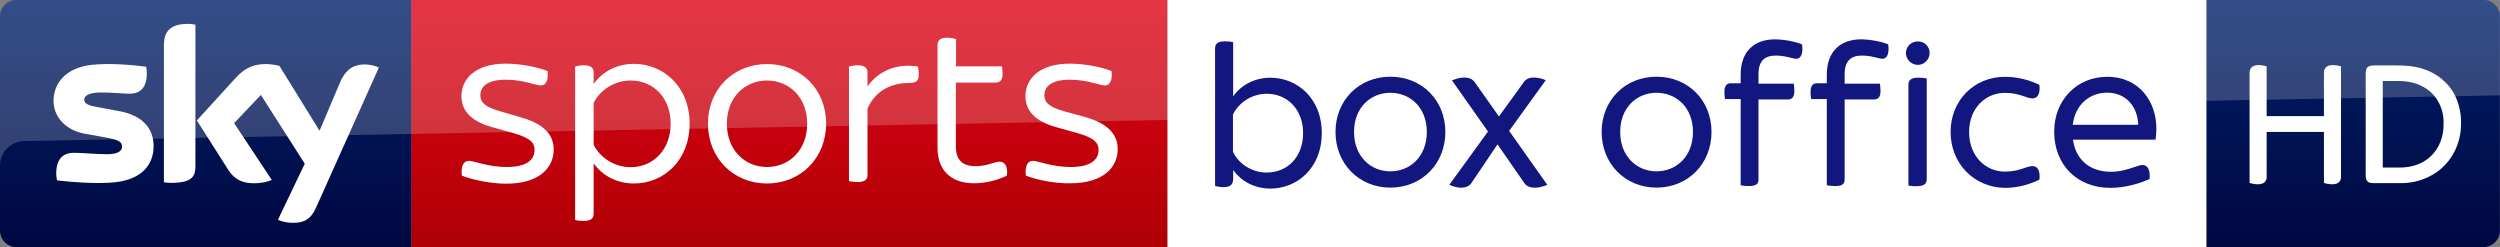 <?xml version="1.0" encoding="UTF-8" standalone="no"?>
<svg
   xmlns:dc="http://purl.org/dc/elements/1.1/"
   xmlns:cc="http://creativecommons.org/ns#"
   xmlns:rdf="http://www.w3.org/1999/02/22-rdf-syntax-ns#"
   xmlns:svg="http://www.w3.org/2000/svg"
   xmlns="http://www.w3.org/2000/svg"
   xmlns:sodipodi="http://sodipodi.sourceforge.net/DTD/sodipodi-0.dtd"
   xmlns:inkscape="http://www.inkscape.org/namespaces/inkscape"
   viewBox="0 0 1214.09 120"
   version="1.1"
   id="svg32"
   sodipodi:docname="Sky Sports Box Office HD.svg"
   width="1214.09"
   height="120"
   inkscape:version="0.92.0 r15299">
  <rect x="0" y="0" width="1214.09" height="120" fill="#808080" stroke="none"/>
  <defs
     id="defs36">
    <linearGradient
       y2="-27.096"
       x2="99.851"
       y1="138.674"
       x1="99.851"
       gradientUnits="userSpaceOnUse"
       id="b-4"
       gradientTransform="matrix(-1,0,0,1,1214.04,1e-5)">
      <stop
         id="stop19-3"
         stop-color="#00043b"
         offset="0" />
      <stop
         id="stop21-9"
         stop-color="#002672"
         offset="1" />
    </linearGradient>
    <linearGradient
       gradientTransform="rotate(180,-4107.903,-2290.35)"
       y2="-4553.606"
       x2="-8599.162"
       y1="-4719.377"
       x1="-8599.162"
       gradientUnits="userSpaceOnUse"
       id="a">
      <stop
         id="stop12"
         stop-color="#a80002"
         offset="0" />
      <stop
         id="stop14"
         stop-color="#ea021a"
         offset="1" />
    </linearGradient>
    <linearGradient
       y2="-27.096"
       x2="99.851"
       y1="138.674"
       x1="99.851"
       gradientUnits="userSpaceOnUse"
       id="b"
       gradientTransform="translate(0,9.333334e-6)">
      <stop
         id="stop19"
         stop-color="#00043b"
         offset="0" />
      <stop
         id="stop21"
         stop-color="#002672"
         offset="1" />
    </linearGradient>
  </defs>
  <sodipodi:namedview
     pagecolor="#ffffff"
     bordercolor="#666666"
     borderopacity="1"
     objecttolerance="10"
     gridtolerance="10"
     guidetolerance="10"
     inkscape:pageopacity="0"
     inkscape:pageshadow="2"
     inkscape:window-width="1920"
     inkscape:window-height="1017"
     id="namedview34"
     showgrid="false"
     fit-margin-top="0"
     fit-margin-left="0"
     fit-margin-right="0"
     fit-margin-bottom="0"
     inkscape:zoom="0.92628378"
     inkscape:cx="747.22043"
     inkscape:cy="196.72563"
     inkscape:window-x="-8"
     inkscape:window-y="-8"
     inkscape:window-maximized="1"
     inkscape:current-layer="svg32" />
  <path
     style="fill:url(#a)"
     inkscape:connector-curvature="0"
     id="path17"
     d="M 199.7,9.333334e-6 H 567 V 120 H 199.7 Z" />
  <path
     style="fill:url(#b)"
     inkscape:connector-curvature="0"
     id="path24"
     d="M 199.7,120 H 8 c -4.4,0 -8,-3.6 -8,-8 V 7.9 C 0,3.7 3.5,9.333334e-6 7.9,9.333334e-6 h 191.8 z" />
  <path
     style="fill:#ffffff"
     inkscape:connector-curvature="0"
     id="path26"
     d="m 135,106.7 c 1.3,0.7 3.9,1.5 7.3,1.5 5.7,0.1 8.8,-2.1 11.1,-7.2 L 184,32.8 c -1.3,-0.7 -4.1,-1.4 -6.3,-1.5 -3.9,-0.1 -9.2,0.7 -12.6,8.8 l -9.9,23.4 -19.5,-31.5 c -1.3,-0.4 -4.3,-0.9 -6.6,-0.9 -6.8,0 -10.7,2.5 -14.7,6.8 l -18.8,20.6 15.2,23.9 c 2.8,4.4 6.5,6.6 12.5,6.6 3.9,0 7.2,-0.9 8.7,-1.6 l -18.3,-27.6 13,-13.7 21.3,33.4 z M 94.9,80.9 c 0,5 -2,7.9 -11.8,7.9 -1.3,0 -2.4,-0.1 -3.5,-0.3 v -66.6 c 0,-5.1 1.7,-10.3 11.6,-10.3 1.2,0 2.5,0.1 3.7,0.4 z m -20.3,-10 c 0,9.4 -6.1,16.2 -18.6,17.6 -9,1 -22.1,-0.2 -28.3,-0.9 -0.2,-1 -0.4,-2.3 -0.4,-3.3 0,-8.2 4.4,-10.1 8.6,-10.1 4.3,0 11.1,0.7 16.2,0.7 5.6,0 7.2,-1.9 7.2,-3.7 0,-2.4 -2.2,-3.3 -6.6,-4.2 l -11.7,-2.1 c -9.8,-1.9 -15,-8.7 -15,-15.9 0,-8.8 6.2,-16.1 18.4,-17.5 9.2,-1 20.5,0.1 26.6,0.9 0.2,1.1 0.3,2.1 0.3,3.2 0,8.2 -4.3,9.9 -8.5,9.9 -3.2,0 -8.1,-0.6 -13.8,-0.6 -5.8,0 -8.1,1.6 -8.1,3.5 0,2 2.3,2.9 5.9,3.5 l 11.3,2.1 c 11.6,2.2 16.5,8.8 16.5,16.9 m 149.7,14.4 c -0.6,-4.7 0.9,-7.2 3.4,-7.2 2.7,0 9.2,3 18.4,3 9.8,0 13.5,-3.6 13.5,-8.2 0,-3.2 -1.4,-5.8 -10.4,-8.3 l -10,-2.8 c -10.7,-2.9 -15.1,-8.3 -15.1,-15.1 0,-8.2 6.5,-15.8 21.6,-15.8 6.8,0 15.2,1.6 20.2,3.6 0.6,4.6 -0.9,7 -3.2,7 -2.5,0 -8.6,-2.8 -17,-2.8 -9,0 -12.4,3.3 -12.4,7.6 0,2.8 1.3,5.4 9.5,7.7 l 10.2,3 c 11.3,3.2 15.9,8.5 15.9,15.6 0,8.8 -6.9,16.6 -23,16.6 -7.4,0 -16.3,-1.8 -21.6,-3.9 m 110.6,-25.3 c 0,18.1 -12.7,29.1 -27,29.1 -8.6,0 -15.5,-4 -19.6,-9.8 v 24.5 c 0,2.1 -1.2,3.5 -4.8,3.5 -1.6,0 -3.4,-0.2 -4.2,-0.5 V 32.3 c 0.8,-0.2 2.6,-0.6 4.2,-0.6 3.6,0 4.8,1.4 4.8,3.5 v 5.6 c 4.1,-5.8 11,-9.8 19.6,-9.8 14.3,0.1 27,11 27,29 m -9.2,0 c 0,-12.4 -8.3,-20.9 -19.4,-20.9 -7.7,0 -14.8,4.4 -18,10.9 v 20.3 c 3.2,6.4 10.3,10.9 18,10.9 11.1,-0.1 19.4,-8.6 19.4,-21.2 m 18.1,0 c 0,-16.6 12.3,-28.9 28.7,-28.9 16.5,0 28.7,12.4 28.7,28.9 0,16.7 -12.3,29.1 -28.7,29.1 -16.4,0 -28.7,-12.4 -28.7,-29.1 m 48.2,0 c 0,-12.8 -8.8,-20.9 -19.5,-20.9 -10.7,0 -19.5,8.1 -19.5,20.9 0,13 8.8,21.1 19.5,21.1 10.7,0 19.5,-8.1 19.5,-21.1 m 54.2,-23.9 c 0,3.4 -1.5,4.2 -4.8,4.2 -6.4,0 -15.5,2.1 -20.1,12.4 v 32.2 c 0,2.2 -1.2,3.5 -4.8,3.5 -1.6,0 -3.4,-0.2 -4.2,-0.5 v -55.6 c 0.8,-0.2 2.6,-0.6 4.2,-0.6 3.6,0 4.8,1.4 4.8,3.5 v 6.8 c 5.1,-7.4 14,-11.4 24.5,-9.7 0.1,0.7 0.4,2.4 0.4,3.8 m 52,49.2 c -0.6,-4.7 0.9,-7.2 3.4,-7.2 2.7,0 9.2,3 18.4,3 9.8,0 13.5,-3.6 13.5,-8.2 0,-3.2 -1.4,-5.8 -10.4,-8.3 l -10,-2.8 c -10.7,-2.9 -15.1,-8.3 -15.1,-15.1 0,-8.2 6.5,-15.8 21.6,-15.8 6.8,0 15.2,1.6 20.2,3.6 0.6,4.6 -0.9,7 -3.2,7 -2.4,0 -8.6,-2.8 -17,-2.8 -9,0 -12.4,3.3 -12.4,7.6 0,2.8 1.3,5.4 9.5,7.7 l 10.2,2.8 c 11.3,3.2 15.9,8.5 15.9,15.6 0,8.8 -6.9,16.6 -23,16.6 -7.3,0.2 -16.2,-1.6 -21.6,-3.7 m -9.2,0 c -4.8,2.3 -10.4,3.7 -16.1,3.7 -11,0 -17.6,-6.3 -17.6,-17.2 v -50 c 0,-2.1 1.2,-3.5 4.8,-3.5 1.6,0 3.4,0.4 4.2,0.7 v 13.2 h 22.3 c 0.1,0.7 0.3,2.2 0.3,3.6 0,3.3 -1.4,4.3 -3.4,4.3 h -19.3 v 30.9 c 0,6.8 3.3,9.7 9.6,9.7 5.7,0 9.1,-2.2 11.8,-2.2 2.6,0.2 3.9,2.5 3.4,6.8" />
  <path
     id="path24-5"
     d="m 1071.48,120 h 134.56 c 4.4,0 8,-3.6 8,-8 l 5e-4,-104.1 c 0,-4.2 -3.5,-7.9 -7.9,-7.9 H 1071.48 Z"
     style="fill:url(#b-4);stroke-width:1"
     inkscape:connector-curvature="0"
     sodipodi:nodetypes="csssscc" />
  <path
     sodipodi:nodetypes="ccccccccccccccccc"
     style="opacity:1;fill:#ffffff;stroke-width:0.48"
     inkscape:connector-curvature="0"
     id="path7"
     d="m 1094.386,32.04 c 2.05,-0.782 4.325,-0.37 6.384,0.158 v 24.197 h 27.821 V 35.506 c -0.096,-1.478 0.677,-3.062 2.141,-3.557 2.006,-0.653 4.147,-0.25 6.144,0.24 v 53.731 c 0.091,1.416 -0.806,2.789 -2.15,3.254 -2.011,0.648 -4.157,0.24 -6.134,-0.331 V 64.085 h -27.821 v 21.869 c 0.082,1.325 -0.73,2.63 -1.963,3.134 -2.054,0.778 -4.291,0.326 -6.331,-0.235 V 35.535 c -0.077,-1.402 0.557,-2.918 1.91,-3.494 z" />
  <path
     sodipodi:nodetypes="ccccccccccccccccccccsc"
     style="opacity:1;fill:#ffffff;stroke-width:0.48"
     inkscape:connector-curvature="0"
     id="path9"
     d="m 1150.008,32.448 c 0.929,-0.6 2.008,-0.683 3.095,-0.675 h 9.918 c 4.521,-0.014 9.031,0.17 13.373,1.587 6.936,2.04 13.027,6.95 16.099,13.541 2.65,5.722 3.254,12.259 2.237,18.446 -1.21,7.243 -5.299,14.021 -11.362,18.221 -5.03,3.547 -11.198,5.381 -17.338,5.367 h -12.979 c -1.186,-0.029 -2.621,0.024 -3.432,-1.008 -0.898,-1.099 -0.744,-2.597 -0.754,-3.917 V 35.981 c 0,-1.234 0.058,-2.722 1.142,-3.533 m 7.152,6.893 v 42.019 h 8.89 c 5.107,-0.101 10.387,-1.709 14.179,-5.247 4.474,-4.022 6.629,-10.162 6.461,-16.094 0.187,-4.675 -1.291,-9.379 -4.171,-13.075 -2.65,-3.36 -6.48,-5.674 -10.603,-6.744 -2.469,-0.668 -4.997,-0.859 -7.537,-0.859 z" />
  <path
     sodipodi:nodetypes="cscccccc"
     inkscape:connector-curvature="0"
     id="path28-1"
     d="M 8,9.333334e-6 C 3.6,9.333334e-6 0,3.6 0,8 V 80.4 c 0,-6.4 5.1,-11.7 11.5,-11.9 L 1214.09,46.301 V 8 c 0,-4.4 -3.6,-8 -8,-8 z"
     style="opacity:0.2;fill:#ffffff" />
  <path
     d="M 1071.48,120 V 7.6293945e-6 L 567,0 v 120 z"
     id="path2-9"
     inkscape:connector-curvature="0"
     style="fill:#ffffff;fill-opacity:1;stroke-width:1"
     sodipodi:nodetypes="ccccc" />
  <g
     id="g4654">
    <path
       sodipodi:nodetypes="csssccsssc"
       style="fill:#121780;stroke-width:1.001"
       inkscape:connector-curvature="0"
       d="m 648.564,64.085 c 0,-15.417 11.413,-26.83 26.63,-26.83 15.417,0 26.73,11.513 26.73,26.83 0,15.417 -11.413,27.03 -26.73,27.03 -15.317,0 -26.63,-11.713 -26.63,-27.03 m 44.35,0 c 0,-11.813 -8.009,-19.021 -17.72,-19.021 -9.611,0 -17.62,7.208 -17.62,19.021 0,11.813 8.009,19.121 17.62,19.121 9.711,0 17.72,-7.308 17.72,-19.121"
       id="path8-2" />
    <path
       sodipodi:nodetypes="cscsscssccsccsccsc"
       style="fill:#121780;stroke-width:0.999"
       inkscape:connector-curvature="0"
       d="m 641.924,64.61 c 0,16.88 -11.886,26.968 -24.97,26.968 -7.891,0 -14.283,-3.696 -18.078,-8.989 v 4.195 c 0,2.697 -1.199,4.095 -4.694,4.095 -1.498,0 -3.196,-0.3 -4.095,-0.599 V 23.459 c 0,-2.097 1.199,-3.396 4.894,-3.396 1.498,0 2.996,0.2 3.895,0.4 v 26.268 c 3.795,-5.294 10.188,-8.989 18.078,-8.989 13.084,0 24.97,10.088 24.97,26.868 m -9.089,0 c 0,-11.286 -7.491,-19.077 -17.679,-19.077 -6.992,0 -13.484,4.095 -16.38,10.088 v 18.078 c 2.797,5.993 9.289,10.088 16.38,10.088 10.288,0 17.679,-7.791 17.679,-19.177"
       id="path8-2-9" />
    <path
       sodipodi:nodetypes="csssccsscsscccsscsscc"
       style="fill:#121780;stroke-width:0.973"
       inkscape:connector-curvature="0"
       d="m 875.308,23.781 c 0,3.407 -1.363,4.77 -3.018,4.77 -1.557,0 -5.159,-1.557 -9.929,-1.557 -5.256,0 -8.371,2.531 -8.371,8.955 v 4.672 h 17.132 c 0.097,0.779 0.292,2.239 0.292,3.602 0,3.018 -1.265,4.088 -3.115,4.088 h -14.309 v 38.839 c 0,2.142 -1.071,3.212 -4.672,3.212 -1.46,0 -3.115,-0.195 -3.991,-0.389 V 48.116 h -7.593 c -0.195,-0.779 -0.292,-2.239 -0.292,-3.602 0,-3.018 1.265,-4.088 3.115,-4.088 h 4.77 v -4.088 c 0,-11.778 7.009,-17.229 16.645,-17.229 4.38,0 10.318,1.168 13.141,2.434 0.195,0.876 0.195,1.655 0.195,2.239"
       id="path8-2-4" />
    <path
       sodipodi:nodetypes="csssccsscsscccsscsscc"
       style="fill:#121780;stroke-width:0.973"
       inkscape:connector-curvature="0"
       d="m 917.146,23.778 c 0,3.407 -1.363,4.77 -3.018,4.77 -1.557,0 -5.159,-1.557 -9.929,-1.557 -5.256,0 -8.371,2.531 -8.371,8.955 v 4.672 h 17.132 c 0.097,0.779 0.292,2.239 0.292,3.602 0,3.018 -1.265,4.088 -3.115,4.088 h -14.309 v 38.839 c 0,2.142 -1.071,3.212 -4.672,3.212 -1.46,0 -3.115,-0.195 -3.991,-0.389 V 48.113 h -7.593 c -0.195,-0.779 -0.292,-2.239 -0.292,-3.602 0,-3.018 1.265,-4.088 3.115,-4.088 h 4.77 v -4.088 c 0,-11.778 7.009,-17.229 16.645,-17.229 4.38,0 10.318,1.168 13.141,2.434 0.195,0.876 0.195,1.655 0.195,2.239"
       id="path8-2-4-5" />
    <path
       sodipodi:nodetypes="csssccsssc"
       style="fill:#121780;stroke-width:1.001"
       inkscape:connector-curvature="0"
       d="m 777.814,64.082 c 0,-15.417 11.413,-26.83 26.63,-26.83 15.417,0 26.73,11.513 26.73,26.83 0,15.417 -11.413,27.03 -26.73,27.03 -15.317,0 -26.63,-11.713 -26.63,-27.03 m 44.35,0 c 0,-11.813 -8.009,-19.021 -17.72,-19.021 -9.611,0 -17.62,7.208 -17.62,19.021 0,11.813 8.009,19.121 17.62,19.121 9.711,0 17.72,-7.308 17.72,-19.121"
       id="path8-2-1" />
    <path
       style="fill:#121780;stroke-width:1"
       inkscape:connector-curvature="0"
       d="m 1046.808,67.815 h -40.116 c 1.401,9.804 8.203,15.606 18.507,15.606 4.302,0 7.803,-1.1 11.104,-2.201 2.201,-0.8 3.401,-1.1 4.202,-1.1 2.301,0 3.901,2.201 3.401,6.803 -4.502,2.101 -11.705,4.302 -19.108,4.302 -16.006,0 -27.211,-11.104 -27.211,-27.311 0,-15.406 11.104,-26.611 25.71,-26.611 16.006,0 23.91,12.505 23.91,25.01 0,1.701 -0.1,3.601 -0.4,5.502 m -40.216,-7.203 h 31.813 c -0.3,-8.804 -5.902,-15.606 -15.106,-15.606 -8.203,0 -15.406,5.402 -16.707,15.606"
       id="path8-3"
       sodipodi:nodetypes="ccscscsssscccsc" />
    <path
       style="fill:#121780;stroke-width:1"
       inkscape:connector-curvature="0"
       d="m 925.594,25.809 c 0,-3.3 2.6,-5.7 5.8,-5.7 3.2,0 5.7,2.4 5.7,5.7 0,2.9 -2.5,5.7 -5.7,5.7 -3.2,0 -5.8,-2.7 -5.8,-5.7 m 1.2,64.301 v -49.001 c 0,-2.1 1.2,-3.4 4.8,-3.4 1.5,0 3.3,0.2 4.1,0.4 v 48.901 c 0,2.2 -1.2,3.4 -4.8,3.4 -1.5,0.1 -3.2,-0.1 -4.1,-0.3"
       id="path8-8"
       sodipodi:nodetypes="csssccsscscc" />
    <path
       style="fill:#121780;stroke-width:0.999"
       inkscape:connector-curvature="0"
       d="m 947.283,64.068 c 0,-15.379 11.484,-26.764 26.364,-26.764 6.591,0 12.183,1.698 16.777,3.895 0.499,4.893 -1.198,6.591 -3.495,6.591 -2.696,0 -6.192,-2.696 -13.282,-2.696 -9.287,0 -17.376,7.29 -17.376,19.074 0,11.784 8.089,19.174 17.376,19.174 7.09,0 10.586,-2.696 13.282,-2.696 2.297,0 3.995,1.698 3.495,6.591 -4.494,2.197 -10.186,3.995 -16.777,3.995 -14.98,-0.2 -26.364,-11.784 -26.364,-27.163"
       id="path8-7"
       sodipodi:nodetypes="cscsssssccc" />
    <path
       sodipodi:nodetypes="ccccccccccccccccc"
       d="m 705.118,39.031 c 2.369,-0.953 4.958,-1.67 7.529,-1.246 1.344,0.206 2.666,0.869 3.442,2.018 l 11.844,16.747 c 4.102,-5.65 8.208,-11.297 12.3,-16.954 0.89,-1.231 2.422,-1.817 3.895,-1.915 2.254,-0.154 4.502,0.384 6.574,1.246 -5.933,8.213 -11.878,16.418 -17.81,24.631 6.182,8.741 12.367,17.482 18.547,26.225 -2.419,0.948 -5.054,1.675 -7.668,1.231 -1.351,-0.214 -2.681,-0.878 -3.456,-2.038 l -13.063,-18.881 -12.72,18.845 c -0.722,1.121 -1.968,1.8 -3.257,2.04 -2.549,0.547 -5.105,-0.271 -7.454,-1.207 6.264,-8.635 12.535,-17.266 18.799,-25.903 -5.832,-8.28 -11.669,-16.558 -17.501,-24.84 z"
       id="path29"
       inkscape:connector-curvature="0"
       style="opacity:1;fill:#121780;fill-opacity:1;stroke-width:0.24" />
  </g>
</svg>
